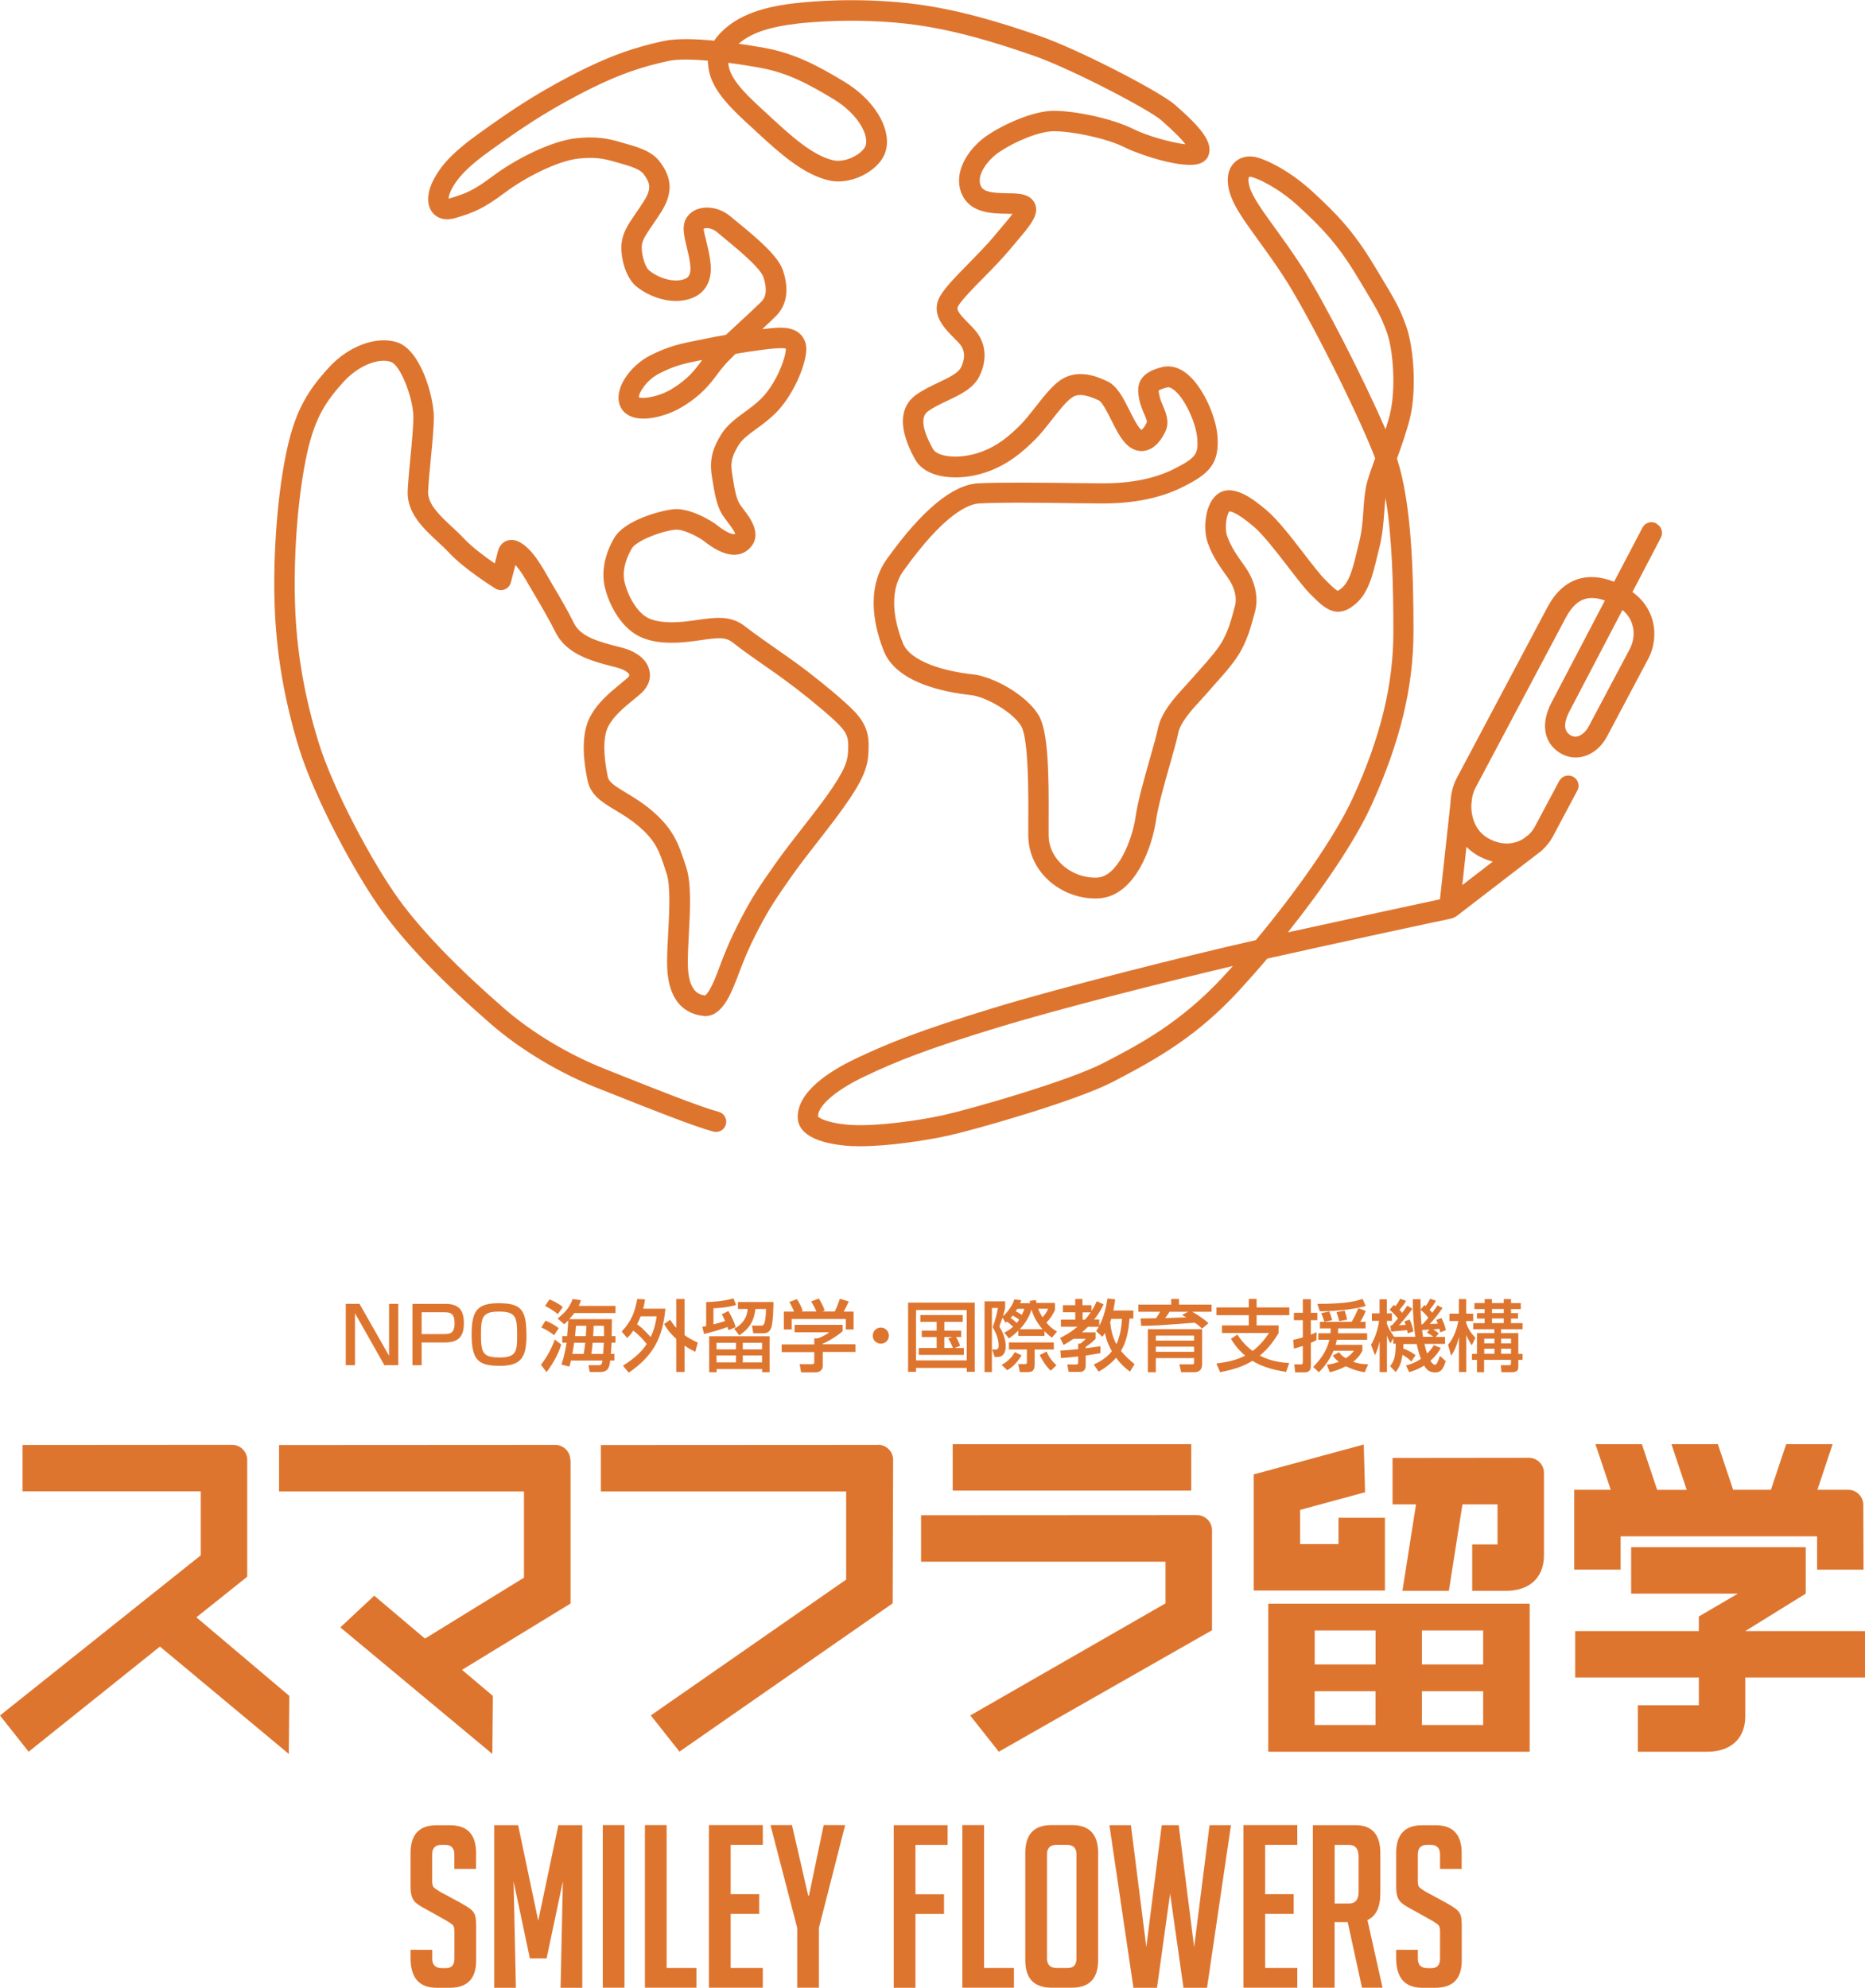<?xml version="1.0" encoding="UTF-8"?><svg id="b" xmlns="http://www.w3.org/2000/svg" width="243" height="259" xmlns:xlink="http://www.w3.org/1999/xlink" viewBox="0 0 243 259"><defs><style>.e{fill:none;}.e,.f{stroke-width:0px;}.g{clip-path:url(#d);}.f{fill:#de752f;}</style><clipPath id="d"><rect class="e" width="243" height="259"/></clipPath></defs><g id="c"><g class="g"><path class="f" d="M59.2,243.51v-1.86c0-.85-.41-1.27-1.24-1.27h-.44c-.8,0-1.21.42-1.21,1.27v3.51c0,.4.08.66.24.8.16.14.41.31.77.53l2.69,1.45c.59.33,1,.6,1.25.78.25.19.44.42.57.68.14.26.21.78.21,1.52v4.52c0,2.38-1.14,3.57-3.42,3.57h-1.74c-2.26,0-3.39-1.3-3.39-3.89v-1.06h2.83v1.15c0,.83.42,1.24,1.27,1.24h.5c.75,0,1.12-.41,1.12-1.24v-3.6c0-.4-.08-.66-.24-.8-.16-.14-.41-.32-.77-.53l-2.68-1.5c-.59-.31-1.02-.58-1.28-.8-.27-.21-.46-.5-.57-.84-.12-.35-.18-.79-.18-1.34v-4.34c0-2.42,1.13-3.63,3.39-3.63h1.76c2.26,0,3.39,1.21,3.39,3.63v2.06h-2.83Z"/><path class="f" d="M70.13,250.27l2.62-12.45h3.12v21.19h-2.83l.3-13.87-2.12,10.04h-2.18l-2.12-10.04.3,13.87h-2.83v-21.19h3.12l2.62,12.45h0Z"/><path class="f" d="M78.54,259v-21.19h2.83v21.19h-2.83Z"/><path class="f" d="M90.75,259h-6.72v-21.19h2.83v18.62h3.89v2.57Z"/><path class="f" d="M92.37,259v-21.19h7.02v2.57h-4.19v6.43h3.72v2.57h-3.72v7.05h4.19v2.57h-7.02Z"/><path class="f" d="M106.7,259h-2.83v-7.79l-3.48-13.4h2.8l2.12,9.21h.09l1.92-9.21h2.8l-3.42,13.4v7.79h0Z"/><path class="f" d="M123,246.82v2.57h-3.72v9.62h-2.83v-21.19h7.02v2.57h-4.19v6.43h3.72Z"/><path class="f" d="M132.11,259h-6.72v-21.19h2.83v18.62h3.89v2.57Z"/><path class="f" d="M137.01,259c-2.28,0-3.42-1.2-3.42-3.6v-13.96c0-2.42,1.13-3.63,3.39-3.63h2.71c2.26,0,3.39,1.21,3.39,3.63v13.96c0,2.4-1.14,3.6-3.42,3.6h-2.66ZM137.69,256.43h1.45c.75,0,1.12-.42,1.12-1.24v-13.57c0-.82-.42-1.24-1.27-1.24h-1.33c-.82,0-1.24.42-1.24,1.24v13.57c0,.82.42,1.24,1.27,1.24Z"/><path class="f" d="M160.39,237.82l-3.12,21.19h-3.07l-1.74-12.27-1.71,12.27h-3.07l-3.13-21.19h2.8l2.01,15.88,2.01-15.88h2.21l2.01,15.88,2.01-15.88h2.8-.01Z"/><path class="f" d="M162.01,259v-21.19h7.02v2.57h-4.19v6.43h3.72v2.57h-3.72v7.05h4.19v2.57h-7.02Z"/><path class="f" d="M171.06,237.82h5.54c2.16,0,3.25,1.21,3.25,3.63v5.22c0,1.85-.56,3.02-1.68,3.51l1.97,8.82h-2.68l-1.86-8.55h-1.71v8.55h-2.83v-21.19ZM173.9,248.03h1.85c.85,0,1.27-.51,1.27-1.53v-4.57c0-1.03-.42-1.54-1.27-1.54h-1.85v7.65h0Z"/><path class="f" d="M187.63,243.51v-1.86c0-.85-.41-1.27-1.24-1.27h-.44c-.8,0-1.21.42-1.21,1.27v3.51c0,.4.08.66.24.8.16.14.42.31.77.53l2.68,1.45c.59.33,1.01.6,1.25.78.24.19.44.42.57.68.14.26.21.78.21,1.52v4.52c0,2.38-1.14,3.57-3.42,3.57h-1.74c-2.26,0-3.39-1.3-3.39-3.89v-1.06h2.83v1.15c0,.83.42,1.24,1.27,1.24h.5c.75,0,1.12-.41,1.12-1.24v-3.6c0-.4-.08-.66-.24-.8-.16-.14-.41-.32-.77-.53l-2.69-1.5c-.59-.31-1.02-.58-1.28-.8-.26-.21-.46-.5-.57-.84-.12-.35-.17-.79-.17-1.34v-4.34c0-2.42,1.13-3.63,3.39-3.63h1.76c2.26,0,3.39,1.21,3.39,3.63v2.06h-2.83Z"/><path class="f" d="M46.84,169.89l3.85,6.77v-6.77h1.2v7.99h-1.81l-3.83-6.77v6.77h-1.2v-7.99h1.81Z"/><path class="f" d="M58.01,169.89c1.87,0,2.43.92,2.43,2.51,0,1.83-.74,2.53-2.57,2.53h-2.93v2.96h-1.2v-7.99h4.27ZM54.94,170.99v2.84h2.91c.82,0,1.38-.12,1.38-1.41s-.54-1.43-1.38-1.43h-2.91Z"/><path class="f" d="M68.6,173.89c0,2.78-.53,4.08-3.44,4.08-2.75,0-3.71-.64-3.71-4.08,0-3.1.71-4.08,3.56-4.08s3.58.85,3.58,4.08h0ZM62.67,173.89c0,2.44.26,2.99,2.47,2.99s2.24-.9,2.24-2.99c0-2.3-.2-2.99-2.36-2.99s-2.35.73-2.35,2.99Z"/><path class="f" d="M73.13,175.19c-.44,1.46-1.29,2.78-1.92,3.6l-.73-.97c1.09-1.32,1.68-2.91,1.81-3.28l.83.65h0ZM71.08,172.09c.64.26,1.16.55,1.72.96l-.6.93c-.57-.44-.92-.66-1.68-1.02l.55-.87h0ZM71.6,169.32c.35.12,1.29.57,1.73,1l-.65.91c-.54-.46-1.26-.87-1.66-1.07l.58-.85ZM73.89,174.1c.07-.7.11-1.31.15-2.06-.13.15-.21.24-.52.52l-.87-.76c.93-.71,1.56-1.44,1.97-2.54l1.07.16c-.07.22-.12.41-.28.74h4.78v.93h-5.36c-.11.15-.25.35-.66.8h5.56c-.01.23-.02,1.38-.03,2.21h.5v.85h-.51c-.01.21-.03.69-.1,1.46h.46v.87h-.55c-.08.74-.16,1.5-1.34,1.5h-1.32l-.17-.89h1.32c.43,0,.46-.26.5-.61h-4.1c-.04.22-.09.39-.21.79l-1.03-.27c.15-.44.44-1.3.67-2.85h-.56v-.85h.65ZM76.05,176.42c.12-.65.17-1.13.2-1.46h-1.44c-.08.55-.1.76-.24,1.46h1.47ZM76.33,174.1c.04-.62.06-1.07.08-1.35h-1.36c-.04.48-.07.86-.13,1.35h1.41ZM78.58,176.42c.06-.79.09-1.36.09-1.46h-1.45c-.07.81-.14,1.24-.17,1.46h1.54ZM78.7,174.1c0-.64,0-.96-.02-1.35h-1.33c0,.39-.04.95-.07,1.35h1.42Z"/><path class="f" d="M81,173.5c1.28-1.35,1.72-2.54,2.03-4.24l1.02.05c-.05.35-.11.69-.24,1.21h2.89c-.34,3.68-1.52,6.12-4.78,8.34l-.75-.91c1.76-1.11,2.56-2.02,3.09-2.82-.55-.72-1.07-1.22-1.74-1.75-.33.49-.57.74-.81.96l-.7-.83h0ZM83.47,171.53c-.08.21-.23.58-.46,1.02.65.48.77.61,1.77,1.66.5-1.02.67-1.95.78-2.69h-2.09ZM87.32,171.96c.17.28.37.6.79,1.06v-3.76h1.09v4.72c.71.5,1.29.76,1.72.96l-.33,1.2c-.35-.17-.78-.37-1.39-.8v3.43h-1.09v-4.31c-.98-.89-1.35-1.55-1.58-1.94l.79-.55Z"/><path class="f" d="M91.51,172.88c.24-.04.33-.06.5-.09v-3.13c.46-.02,2.23-.07,3.55-.48l.35.85c-1.02.35-2.6.43-2.95.44v2.1c.26-.06.86-.22,1.51-.44-.26-.59-.3-.68-.43-.88l.86-.42c.17.29.68,1.12.96,2.1l-.94.39c-.06-.2-.07-.24-.13-.41-.66.26-1.99.65-3.05.91l-.24-.96h0ZM100.28,174.12v4.68h-.98v-.41h-5.93v.41h-.97v-4.68h7.88ZM93.36,174.97v.85h2.53v-.85h-2.53ZM93.36,176.62v.9h2.53v-.9h-2.53ZM100.78,169.66c0,.19-.03,2.74-.31,3.39-.23.54-.5.68-1.16.68h-1.16l-.17-1h1.18c.31,0,.59,0,.65-2.17h-1.39c-.16,1.63-.87,2.64-2.1,3.44l-.66-.86c1.14-.61,1.71-1.53,1.75-2.58h-1.26v-.91h4.62ZM96.78,174.97v.85h2.51v-.85h-2.51ZM96.78,176.62v.9h2.51v-.9h-2.51Z"/><path class="f" d="M109.79,172.62v.84c-.57.52-1.78,1.29-2.59,1.62v.08h4.26v1h-4.26v1.82c0,.73-.73.84-.83.84h-1.99l-.19-1.07h1.63c.28,0,.28-.15.28-.32v-1.25h-4.25v-1h4.25v-.79h.44c.35-.11,1.04-.4,1.5-.8h-4.51v-.96h6.25ZM103.46,170.9c-.21-.55-.46-1-.61-1.25l.98-.37c.27.39.59.98.76,1.52l-.24.09h2.03c-.26-.59-.45-.93-.69-1.31l1-.38c.22.33.61,1.07.77,1.58l-.34.11h1.64c.12-.24.28-.54.67-1.66l1.16.35c-.24.54-.37.8-.66,1.32h1.29v2.33h-1.02v-1.36h-7.04v1.36h-1.03v-2.33h1.32Z"/><path class="f" d="M115.82,174.03c0,.59-.46,1.05-1.05,1.05s-1.07-.46-1.05-1.05c0-.59.48-1.05,1.05-1.05s1.05.47,1.05,1.05Z"/><path class="f" d="M125.96,178.24h-6.61v.51h-1.03v-9.02h8.69v9.02h-1.04v-.51ZM125.96,170.7h-6.61v6.56h6.61v-6.56ZM124.41,175.65h1.18v.9h-5.88v-.9h2.33v-1.43h-1.94v-.84h1.94v-1.14h-2.12v-.89h5.52v.89h-2.4v1.14h2.2v.84h-.68c.04.06.33.52.55,1.14l-.7.28h0ZM124.07,174.22h-1.03v1.43h1.12c-.1-.27-.34-.84-.61-1.23l.52-.2Z"/><path class="f" d="M130.84,173.65c.6-.3.92-.56,1.16-.78-.39-.37-.71-.61-.78-.66-.09.07-.1.08-.2.15l-.4-.67c-.24.69-.32.89-.41,1.16.83,1.29.83,2.36.83,2.56,0,.24,0,1.41-1.09,1.41h-.35l-.33-.98h.5c.28,0,.35-.22.35-.52,0-.83-.35-1.66-.78-2.4.26-.59.59-1.84.68-2.49h-.78v8.35h-.96v-9.22h2.68v.87c-.05.24-.07.37-.29,1.07.46-.35,1.25-1.32,1.49-2.19l.91.11c-.07.19-.1.28-.15.39h1.29c-.02-.1-.03-.15-.04-.31l.79-.1c.03.13.03.16.08.37h2.42v.89c-.22.59-.73,1.3-1.12,1.67.59.72,1.11,1.01,1.39,1.17l-.67.8c-.24-.17-.51-.37-.97-.85v.62h-3.41v-.69c-.48.48-.86.77-1.22,1.02l-.62-.77h0ZM133.11,176.59c-.46.78-1.16,1.57-1.88,1.95l-.72-.7c.65-.35,1.27-.85,1.71-1.66l.88.42h0ZM137.3,175.84h-2.49v1.9c0,.68-.16,1.05-.93,1.05h-1l-.2-1.05h.86c.21,0,.26-.05.26-.27v-1.63h-2.34v-.92h5.85v.92h0ZM132.8,171.96c-.2-.16-.32-.24-.85-.55-.15.19-.19.24-.28.33.31.19.54.39.81.64.04-.04.19-.23.32-.42ZM132.56,170.53c-.11.17-.15.24-.22.34.33.14.57.29.8.46.18-.39.26-.6.33-.79h-.92ZM135.84,173.2c-.19-.2-1.05-1.2-1.44-2.56-.35,1.19-1.06,2.05-1.52,2.56h2.96ZM135.27,170.53c.19.5.35.77.56,1.11.37-.4.56-.67.73-1.11h-1.29ZM136.91,178.6c-.65-.57-1.16-1.47-1.44-2.04l.91-.46c.2.6.72,1.32,1.28,1.79l-.75.71h0Z"/><path class="f" d="M142.51,177.79c.39-.17,1.53-.67,2.36-1.72-.65-1.14-.82-1.99-.9-2.39-.12.19-.17.28-.33.52l-.82-.77c.16-.22.24-.33.35-.55h-1.42c-.16.16-.35.37-.77.73h1.77v.85c-.53.51-.82.73-1.29,1.03v.19c.21-.03,1.83-.24,1.92-.26v.89c-.42.08-.83.16-1.92.32v1.38c0,.33-.21.75-.7.75h-1.51l-.19-.97h1.16c.13,0,.26-.02.26-.24v-.8c-.87.1-1.59.16-2.24.21l-.08-.98c.69-.04,1.36-.08,2.32-.19v-.71h.28c.21-.15.57-.46.7-.63h-1.59c-.61.42-.93.6-1.29.79l-.46-.9c.44-.22,1.23-.6,2.27-1.47h-2.16v-.92h1.87v-.96h-1.61v-.92h1.61v-.81h.94v.81h1.18v.75c.31-.46.5-.86.68-1.27l.9.41c-.19.38-.5,1.05-1.24,1.97h.67v.81c.61-1.09.91-2.51,1.07-3.54l1,.1c-.04.36-.1.81-.23,1.46h2.6v1.05h-.5c-.11,1.47-.35,2.95-1.11,4.22.53.65,1.09,1.16,1.77,1.72l-.6.98c-.33-.26-1.07-.8-1.81-1.81-.89,1.01-1.76,1.51-2.27,1.81l-.67-.97h.01ZM141.06,171v.96h.3c.19-.21.43-.49.76-.96h-1.07ZM144.8,171.85c-.08.24-.1.3-.15.42.1,1.01.33,1.99.81,2.88.48-1.03.66-2.16.73-3.3h-1.39,0Z"/><path class="f" d="M156.63,173.12c-.26-.24-.42-.4-.96-.77-4.91.37-5.14.39-6.98.41l-.08-.96c.06,0,1.81-.02,2.01-.03.19-.27.37-.55.54-.85h-2.84v-.93h4.28v-.73h1.02v.73h4.24v.93h-2.54c.26.13,1.37.78,2.14,1.49l-.83.71h0ZM156.63,173.2v4.57c0,.64-.33,1.03-1.02,1.03h-1.71l-.24-1.03h1.62c.26,0,.3-.02.3-.26v-.55h-4.98v1.84h-1.04v-5.61h7.07ZM150.6,174.03v.65h4.98v-.65h-4.98ZM150.6,175.47v.67h4.98v-.67h-4.98ZM154.82,170.92h-2.44c-.27.44-.3.49-.57.83.07,0,2.48-.09,2.75-.1-.13-.08-.24-.14-.55-.31l.8-.42Z"/><path class="f" d="M161.22,173.89c.3.44.86,1.32,1.99,2.14,1.02-.76,1.66-1.64,2.14-2.34h-6.13v-.99h3.49v-1.33h-4.22v-1.01h4.22v-1.11h1.02v1.11h4.26v1.01h-4.26v1.33h2.86v1.01c-.46.76-1.22,1.92-2.43,2.92.9.48,1.99.86,3.82.98l-.41,1.15c-1.54-.24-3.06-.63-4.39-1.44-.83.51-1.96,1.05-4.21,1.48l-.48-1.14c1.58-.19,2.73-.49,3.75-1.02-1.02-.86-1.56-1.71-1.86-2.2l.85-.54h0Z"/><path class="f" d="M168.5,174.58c.31-.06.65-.13,1.25-.32v-2.24h-1.16v-.96h1.16v-1.77h1.05v1.77h.84v.96h-.84v1.88c.24-.09.43-.17.75-.31l-.03,1.03c-.17.1-.3.17-.72.35v3.06c0,.66-.46.79-.75.79h-1.3l-.11-1.04h.85c.21,0,.26-.06.26-.3v-2.11c-.66.24-.91.29-1.16.35l-.09-1.12ZM174.18,174.58c-.02.12-.05.28-.16.65h3.49v.77c-.1.2-.36.78-1.2,1.44.89.31,1.45.31,1.96.33l-.46,1.04c-.37-.06-1.38-.24-2.44-.79-.88.46-1.58.66-2.1.79l-.39-1c.39-.04.83-.08,1.56-.37-.48-.35-.63-.58-.78-.81l.82-.44c.15.21.29.44.86.79.64-.41.84-.68,1.07-.98h-2.65c-.69,1.57-1.48,2.35-1.92,2.81l-.74-.7c.85-.87,1.72-1.91,2.11-3.53h-1.44v-.85h1.58c.02-.24.03-.37.04-.64h-1.41v-.85h4.13c.15-.26.48-.8.88-1.79l.96.37c-.1.25-.25.64-.72,1.42h.7v.85h-3.58c0,.27,0,.39-.02.64h3.8v.85h-3.93ZM177.93,170.18c-1.07.33-3.52.69-5.97.68l-.31-.96c3.07-.02,4.55-.2,5.9-.65l.39.94h0ZM173.19,170.88c.17.38.28.75.39,1.14l-1.02.21c-.08-.3-.26-.8-.41-1.12l1.04-.22ZM175.2,170.77c.21.65.28.89.32,1.18l-1.03.2c-.1-.42-.18-.69-.35-1.18l1.07-.2h0Z"/><path class="f" d="M183.85,177.38c-.41-.46-.96-.76-1.12-.84-.16,1.22-.5,1.74-.87,2.24l-.73-.76c.61-.81.7-1.4.73-2.93h-.32v-.71l-.37.66c-.15-.26-.3-.53-.46-1.02v4.76h-.95v-4c-.15.67-.26,1.03-.61,1.81l-.51-1.36c.55-.95.9-2.04,1.05-3.12h-.94v-.98h1v-1.83h.95v1.83h.66v.98h-.66v.37c.1.27.33.89.96,1.71h2.75c-.19-1.18-.33-2.99-.33-4.9h1.01c0,.47,0,.73.02,1.33l.49-.58c.09.1.12.11.16.15.22-.3.37-.56.58-.96l.76.26c-.15.26-.35.6-.83,1.18.12.13.22.24.35.38.41-.53.56-.78.67-.96l.67.33c-.69.98-.78,1.09-1.66,2.1.59-.02.76-.03,1.04-.05-.09-.22-.13-.33-.2-.49l.68-.24c.39.77.52,1.32.57,1.57l-.73.3c-.07-.3-.09-.35-.12-.47-.26.04-.55.06-.8.08.21.13.26.17.73.52l-.4.46h1.21v.91h-2.68c.1.49.24.98.35,1.25.5-.49.68-.78.87-1.09l.91.37c-.19.35-.56.98-1.35,1.66.11.2.35.53.6.53s.51-.75.63-1.16l.76.68c-.35,1.18-.73,1.48-1.36,1.48-.72,0-1.12-.3-1.45-.9-.92.57-1.54.73-1.96.86l-.4-.88c.41-.1,1.05-.25,1.94-.86-.15-.37-.37-1.05-.55-1.92h-1.73c0,.24,0,.37-.01.59.77.27,1.26.62,1.59.86l-.56.83h-.01ZM181.34,172.72c.19-.2.42-.46.81-.93-.15-.19-.55-.66-1.09-1.14l.55-.62c.09.07.17.12.21.16.24-.3.39-.54.62-.96l.76.27c-.17.3-.41.7-.85,1.16.11.12.21.24.35.41.35-.48.5-.69.67-.94l.66.4c-.6.88-1.66,2.06-1.75,2.15.26-.01.64-.02.88-.04-.07-.19-.11-.3-.18-.46l.69-.24c.27.56.41,1.09.5,1.54l-.75.26c-.02-.15-.04-.26-.08-.42-.04,0-1.92.17-2.08.19l-.11-.8h.19,0ZM186.1,171.7c-.31-.42-.65-.73-1-1.03,0,.46.06,1.35.11,1.9h.13c.46-.48.65-.72.76-.87ZM186.25,173.24c-.12,0-.91.06-.96.06.04.37.1.76.12.88h1.35c-.35-.26-.49-.35-.83-.53l.32-.41h0Z"/><path class="f" d="M188.67,175.23c.83-.96,1.21-2.33,1.34-3.1h-1.15v-.96h1.22v-1.9h.96v1.9h.91v.96h-.91v.26c.29.85.68,1.38,1.2,1.93l-.48.98c-.37-.61-.52-.87-.71-1.35v4.83h-.96v-4.57c-.22.9-.48,1.68-1.02,2.44l-.39-1.42ZM193.45,169.27h.94v.52h1.54v-.52h.95v.52h1.27v.78h-1.27v.53h.91v.71h-.91v.6h1.5v.79h-2.8v.51h2.25v2.7h.55v.78h-.55v.89c0,.41-.13.72-.85.72h-1.35l-.08-.91h.97c.32,0,.35-.04.35-.28v-.42h-3.5v1.61h-.93v-1.61h-.65v-.78h.65v-2.7h2.26v-.51h-2.75v-.79h1.49v-.6h-1v-.71h1v-.53h-1.33v-.78h1.33v-.52h0ZM193.39,174.43v.61h1.33v-.61h-1.33ZM193.39,175.74v.65h1.33v-.65h-1.33ZM194.39,170.56v.53h1.54v-.53h-1.54ZM194.39,171.8v.6h1.54v-.6h-1.54ZM195.59,174.43v.61h1.29v-.61h-1.29ZM195.59,175.74v.65h1.29v-.65h-1.29Z"/><path class="f" d="M165.33,208.96h-.08v19.29h34.06v-19.29h-33.99ZM179.23,212.45v4.43h-7.93v-4.43h7.93ZM171.29,220.37h7.93v4.4h-7.93v-4.4ZM185.27,224.77v-4.4h7.98v4.4h-7.98ZM193.25,216.88h-7.98v-4.43h7.98v4.43Z"/><path class="f" d="M180.45,207.25v-9.49h-6.05v3.44h-5v-4.46l8.46-2.3-.17-6.22-14.31,3.89h0s-.03,0-.03,0v15.14h17.1Z"/><path class="f" d="M32.18,205.47l-.02-.04h.05v-15.2c0-1.08-.89-1.97-1.97-1.97l-27.3.02v6.05h23.22v8.33L0,223.53l3.73,4.72,17.11-13.7,16.79,13.99.07-7.56-12.11-10.24,6.58-5.26h0Z"/><path class="f" d="M155.21,188.18h-31.08v6.05h31.08v-6.05Z"/><path class="f" d="M243,212.53h-15.6l7.88-4.88v-6.05h-22.75v6.05h13.91l-5.09,2.98v1.9h-16.11v6.05h16.11v3.62h-7.95v6.05h9.07c2.75,0,4.93-1.45,4.93-4.64v-5.03h15.6v-6.05Z"/><path class="f" d="M211.18,200.19h25.58v4.34h6.05l-.03-8.44c0-1.08-.89-1.97-1.97-1.97h-4.01l1.98-5.94h-6.05l-1.99,5.94h-4.92l-1.99-5.94h-6.05l1.99,5.95h-3.85l-1.99-5.95h-6.05l1.99,5.94h-4.76v10.4h6.05v-4.34h0Z"/><path class="f" d="M74.31,190.24c0-1.08-.89-1.97-1.97-1.97l-35.98.02v6.05h31.91v11.23l-12.9,7.94-6.61-5.59-4.42,4.13,19.81,16.49.07-7.56-4.02-3.4,14.11-8.62-.02-.04h.05v-18.68h-.03Z"/><path class="f" d="M114.39,188.27l-36.1.02v6.05h31.96v11.48l-25.45,17.7,3.73,4.72,27.75-19.3-.02-.04h.05l.06-18.68c0-1.08-.89-1.97-1.97-1.97h0Z"/><path class="f" d="M155.95,197.42l-35.94.02v6.05h31.85v5.43l-25.45,14.61,3.73,4.72,27.75-15.81h.03v-13.05c0-1.09-.88-1.97-1.97-1.97h0Z"/><path class="f" d="M199.2,189.95l-17.76.02v6.05h3.06l-1.77,11.27h6.05l1.77-11.27h4.57v5.22h-3.3v6.05h4.42c2.75,0,4.93-1.46,4.93-4.64v-10.73c0-1.08-.88-1.97-1.96-1.97h0Z"/><path class="f" d="M215.8,68.19c-.66-.34-1.46-.09-1.8.57-.04.08-1.65,3.17-3.69,7.04-1.71-.67-3.28-.79-4.69-.35-1.63.51-2.97,1.75-3.99,3.66l-11.83,22.29c-.48.9-.78,2.08-.82,3.32l-1.36,12.46c-2.97.64-12.4,2.67-19.82,4.31,4.41-5.54,8.71-11.76,10.92-16.63,3.72-8.19,5.45-15.37,5.45-22.58,0-7.92-.26-16.69-2.15-22.53.6-1.66,1.24-3.48,1.67-5.18.94-3.77.5-9.42-.49-12.13-.87-2.4-1.39-3.26-3.58-6.9l-.54-.89c-2.78-4.64-5.08-6.93-8.02-9.64-3.09-2.85-6.2-4.29-7.54-4.56-1.07-.21-2.09.09-2.76.81-.56.6-1.11,1.73-.56,3.74.49,1.79,1.83,3.65,3.7,6.23,1.01,1.39,2.16,2.98,3.36,4.82,3.16,4.84,9.59,17.61,11.88,23.56.01.03.03.07.04.11-.6,1.64-1.07,2.94-1.22,3.86-.19,1.07-.26,2.07-.32,3.03-.09,1.31-.18,2.55-.54,3.99-.09.37-.18.73-.26,1.09-.49,2.07-.96,4.02-1.98,4.9-.4.35-.56.38-.55.39-.26-.06-1.02-.82-1.63-1.43-.68-.67-1.69-1.99-2.77-3.39-1.61-2.1-3.45-4.47-4.92-5.71-1.5-1.25-4.6-3.86-6.65-1.8-1.33,1.32-1.61,4.29-.98,6.07s1.47,2.94,2.62,4.56c.9,1.26,1.24,2.63.91,3.75l-.21.78c-.32,1.16-.57,2.08-1.25,3.44-.61,1.22-1.9,2.66-3.03,3.93-.36.4-.7.78-1.01,1.14-.26.3-.55.62-.87.97-1.43,1.56-3.22,3.5-3.65,5.65-.17.83-.59,2.32-1.04,3.9-.74,2.6-1.58,5.56-1.86,7.53-.44,3.12-2.34,7.83-4.98,7.98-1.67.09-3.41-.55-4.66-1.73-.77-.74-1.7-2-1.7-3.84v-1.61c.04-6.4-.04-11.87-1.3-13.98-1.59-2.65-5.91-5.03-8.56-5.32-3.79-.4-8.17-1.68-9.13-4.07-.89-2.23-2.07-6.41.07-9.41,5.33-7.47,8.48-8.71,9.88-8.79,2.84-.16,8.37-.09,12.41-.03,1.55.02,2.88.03,3.74.03,4.05,0,7.54-.72,10.38-2.15,3.41-1.7,4.79-3.01,4.51-6.64-.2-2.62-1.98-6.67-4.2-8.28-1.23-.89-2.31-.87-3-.7-3.23.79-3.34,2.5-2.99,4.23.15.71.4,1.32.63,1.85.17.38.41.97.35,1.12-.26.57-.54.89-.69.99-.04-.03-.11-.09-.2-.19-.44-.52-.91-1.44-1.35-2.33-.82-1.64-1.6-3.19-2.87-3.8-1.15-.54-3.84-1.81-6.24-.1-1.07.77-2.13,2.13-3.16,3.44-.65.83-1.32,1.68-1.9,2.27-1.34,1.34-2.98,2.85-5.48,3.68-2.52.84-5.36.6-5.97-.49-1.43-2.56-1.63-4.23-.62-4.93.74-.52,1.64-.95,2.51-1.36,1.65-.78,3.36-1.59,4.14-3.14,1.12-2.24.88-4.48-.65-6.17-.25-.28-.52-.55-.78-.81-1.43-1.45-1.57-1.81-1.29-2.25.55-.87,1.95-2.31,3.32-3.69,1.21-1.23,2.46-2.51,3.47-3.73l.79-.94c1.8-2.12,2.88-3.4,2.47-4.75-.12-.37-.46-1.05-1.47-1.34-.64-.19-1.41-.2-2.24-.21-1.69-.03-3-.12-3.39-.89-.67-1.34.75-3.39,2.44-4.52,1.97-1.32,5.14-2.67,7.05-2.67,2.38,0,6.8.89,9.19,2.08,1.99,1,7.74,2.92,9.87,2.11.66-.25.96-.69,1.08-1.02.69-1.73-1.07-3.74-4.36-6.62-1.94-1.7-12.41-7.14-17.56-8.94-4.97-1.73-10.91-3.59-17.19-4.29-6.78-.75-12.58-.25-14.76,0-2.49.29-6.09.91-8.68,2.95-.8.63-1.41,1.27-1.84,1.93-2.52-.24-4.9-.3-6.51.03-3.53.75-6.96,1.81-12.24,4.57-4.93,2.58-8.02,4.71-11.83,7.44-3.67,2.63-5.04,4.3-5.96,6.02-.71,1.32-1.13,3.16-.15,4.36.38.47,1.29,1.19,3.04.67,2.36-.71,3.6-1.21,6.42-3.32,2.55-1.91,6.78-4.11,9.57-4.41,2.01-.21,3.24-.01,4.59.39.22.07.46.13.71.2,1.11.31,2.64.74,3.13,1.39.78,1.05,1.18,1.81.09,3.53-.46.71-.84,1.29-1.18,1.77-.84,1.24-1.4,2.06-1.67,3.26-.39,1.76.3,4.79,1.76,6.05,1.29,1.1,3.54,2.12,5.72,1.95,1.42-.12,2.5-.62,3.2-1.48.72-.89,1-2.08.82-3.56-.12-1.01-.34-1.9-.53-2.69-.16-.63-.37-1.5-.36-1.65.01-.01.1-.08.3-.09.39-.03,1,.12,1.49.55.23.2.57.48.98.82,1.25,1.03,4.59,3.74,5.01,4.99.74,2.22-.02,2.98-.27,3.23-.61.61-1.57,1.5-2.59,2.44-.69.63-1.37,1.27-2.01,1.87-.83.15-1.7.3-2.55.48l-.6.12c-3,.6-4.24.85-6.69,2.07-2.66,1.34-4.91,4.47-3.92,6.67.21.46.66,1.08,1.65,1.39,1.85.57,4.67-.26,6.49-1.39,2.48-1.52,3.56-2.96,4.51-4.22.31-.42.62-.82.98-1.23.32-.37.81-.85,1.38-1.41,2.28-.39,4.1-.62,4.91-.69.93-.08,1.5-.06,1.63,0,0,0,.02.08,0,.29-.24,1.7-1.53,4.56-3.18,6.21-.66.66-1.43,1.23-2.17,1.77-1.14.84-2.32,1.7-3.07,2.93-1.01,1.66-1.56,3.14-1.22,5.35l.07.44c.28,1.77.55,3.44,1.3,4.65.17.26.39.56.64.89.3.4,1.02,1.35,1.04,1.61-.09.08-.75.15-2.38-1.14-.8-.64-3.65-2.31-5.73-2.06-1.85.22-6.36,1.48-7.67,3.77-1.27,2.22-1.68,4.46-1.18,6.48.55,2.22,2.09,5.21,4.59,6.37,1.69.79,3.97.97,6.97.56l.88-.12c2.24-.33,3.26-.44,4.19.29,1.25,1,2.77,2.05,4.24,3.08.9.62,1.8,1.25,2.62,1.86,1.96,1.43,4.53,3.51,6.12,4.95,1.56,1.42,2.08,2.12,2.08,3.46,0,1.68-.08,2.62-2,5.49-1.09,1.65-2.56,3.52-3.97,5.33-1.22,1.57-2.5,3.2-3.57,4.73-1.99,2.82-3,4.3-4.46,7.13-1.52,2.93-2.18,4.69-2.82,6.38l-.25.67c-.86,2.26-1.4,2.8-1.57,2.92-.75-.08-2.26-.42-2.26-4.3,0-1.15.07-2.44.14-3.81.17-3.21.34-6.54-.36-8.63l-.17-.51c-.82-2.49-1.47-4.46-4.39-6.92-1.15-.97-2.26-1.64-3.25-2.23-1.43-.86-2.24-1.38-2.39-2.07-.62-2.92-.61-5.24.03-6.54.69-1.37,2.06-2.5,3.28-3.5.37-.3.71-.58,1.01-.85.96-.85,1.35-1.97,1.08-3.05-.19-.8-.94-2.25-3.72-2.95-3.12-.78-5.23-1.42-6.1-3.16-.89-1.78-1.69-3.14-2.71-4.86-.36-.62-.75-1.28-1.18-2.03-1.11-1.93-2.8-4.16-4.49-3.93-.75.1-1.32.65-1.52,1.45-.11.44-.26,1.04-.42,1.6-1.23-.85-2.93-2.1-3.99-3.23-.48-.53-1.05-1.04-1.58-1.54-1.56-1.45-3.18-2.96-3.11-4.61.06-1.27.21-2.82.36-4.32.2-2.05.39-3.99.39-5.39,0-2.43-1.62-8.68-4.77-9.72-2.69-.89-6.38.48-8.97,3.34-2.61,2.88-4.23,5.4-5.35,10.4-1.23,5.48-1.88,13.47-1.66,20.36.2,6.3,1.24,12.43,3.17,18.74,1.98,6.45,7.32,16.41,10.87,21.31,3.09,4.27,7.83,9.18,14.08,14.62,3.87,3.37,8.95,6.42,13.93,8.39l2.43.96c4.28,1.7,10.14,4.04,12.69,4.72.71.19,1.45-.23,1.63-.95.19-.71-.24-1.45-.95-1.63-2.39-.64-8.17-2.94-12.39-4.62l-2.44-.97c-4.71-1.86-9.52-4.74-13.16-7.92-6.1-5.31-10.69-10.07-13.67-14.17-3.43-4.74-8.58-14.33-10.48-20.52-1.87-6.09-2.87-11.99-3.05-18.04-.21-6.68.42-14.41,1.6-19.69,1-4.45,2.37-6.59,4.73-9.19,1.84-2.04,4.49-3.15,6.15-2.6,1.3.44,2.94,4.83,2.94,7.19,0,1.27-.19,3.23-.37,5.13-.15,1.53-.3,3.12-.37,4.45-.15,2.9,2.03,4.92,3.95,6.7.53.48,1.02.95,1.44,1.4,2.03,2.18,5.9,4.58,6.06,4.68.36.22.8.26,1.19.1.39-.16.69-.48.8-.9,0,0,.31-1.18.6-2.28.37.42.85,1.05,1.4,2.01.44.75.83,1.43,1.2,2.05.99,1.68,1.77,3.01,2.62,4.7,1.48,2.96,4.86,3.81,7.84,4.56,1.34.33,1.74.83,1.78.99.02.09-.08.26-.26.42-.28.24-.6.51-.93.78-1.35,1.11-3.03,2.49-3.97,4.37-.95,1.89-1.03,4.68-.26,8.29.4,1.86,1.97,2.8,3.62,3.79.9.54,1.92,1.16,2.91,1.99,2.35,1.97,2.81,3.38,3.57,5.72l.17.51c.53,1.61.37,4.82.22,7.65-.08,1.41-.15,2.74-.15,3.96,0,5.35,2.59,6.74,4.76,6.97,2.1.2,3.32-2.22,4.24-4.64l.26-.67c.61-1.62,1.24-3.3,2.69-6.08,1.39-2.67,2.32-4.02,4.28-6.82,1.03-1.47,2.29-3.07,3.49-4.62,1.45-1.85,2.93-3.77,4.09-5.5,2.21-3.31,2.45-4.73,2.45-6.98,0-2.55-1.28-3.91-2.96-5.44-1.65-1.5-4.31-3.66-6.34-5.14-.84-.61-1.75-1.25-2.67-1.89-1.43-1-2.91-2.03-4.11-2.97-1.87-1.48-3.89-1.18-6.23-.85l-.86.12c-2.44.33-4.28.22-5.48-.33-1.47-.68-2.68-2.83-3.12-4.6-.34-1.35-.03-2.86.91-4.5.51-.9,3.48-2.19,5.67-2.45.96-.11,3.02.92,3.75,1.5,3.16,2.51,4.97,1.89,5.92.94,1.76-1.76.1-3.95-.8-5.12-.19-.25-.37-.48-.49-.68-.47-.76-.7-2.17-.93-3.66l-.07-.44c-.23-1.43.1-2.29.86-3.55.47-.78,1.35-1.42,2.37-2.16.78-.57,1.67-1.23,2.48-2.04,1.88-1.88,3.57-5.21,3.94-7.73.18-1.25-.26-2.02-.66-2.45-1.05-1.12-2.8-.96-3.83-.87-.32.03-.74.07-1.22.13.71-.65,1.34-1.25,1.79-1.7,1-1,1.97-2.84.91-5.97-.61-1.82-3.23-4.07-5.85-6.21-.38-.31-.7-.57-.91-.75-.97-.85-2.26-1.3-3.47-1.2-.89.08-1.65.45-2.15,1.07-.88,1.07-.53,2.49-.17,3.98.17.71.37,1.52.47,2.36.06.51.07,1.18-.24,1.56-.29.35-.9.48-1.36.51-1.36.1-2.91-.58-3.77-1.32-.59-.51-1.11-2.5-.9-3.44.15-.66.48-1.16,1.27-2.33.35-.51.75-1.1,1.23-1.84,1.9-3,.96-5-.21-6.56-1.03-1.38-2.98-1.93-4.54-2.36-.23-.06-.46-.13-.66-.19-1.62-.48-3.2-.75-5.64-.49-3.3.35-7.98,2.75-10.89,4.93-2.5,1.88-3.47,2.26-5.59,2.9-.07.02-.13.03-.18.05.01-.26.11-.71.4-1.25.6-1.12,1.54-2.53,5.16-5.11,3.73-2.67,6.74-4.75,11.52-7.25,5-2.62,8.24-3.62,11.56-4.33,1.09-.24,2.85-.24,5.15-.04,0,.47.05.96.17,1.48.62,2.72,3.11,4.99,5.74,7.4l.57.53c2.8,2.57,5.97,5.48,9.39,6.21,1.56.34,3.52-.09,5.09-1.13,1.25-.82,2.06-1.89,2.28-3.03.57-2.86-1.7-6.46-5.52-8.75-3.29-1.98-6.35-3.67-10.46-4.4-1.02-.18-2.12-.36-3.25-.52.09-.08.19-.15.28-.23,1.56-1.24,3.89-1.99,7.33-2.39,1.63-.19,7.47-.74,14.15,0,6.02.67,11.77,2.48,16.61,4.16,5.03,1.75,15.12,7.06,16.68,8.42,1.8,1.58,2.71,2.55,3.16,3.14-1.69-.18-4.92-1.05-6.8-1.99-2.82-1.41-7.65-2.37-10.38-2.37s-6.65,1.86-8.52,3.12c-2.73,1.81-4.75,5.13-3.34,7.94,1.13,2.27,3.9,2.33,5.72,2.35.26,0,.54.01.78.02-.39.54-1,1.27-1.54,1.89l-.8.96c-.95,1.14-2.16,2.37-3.32,3.56-1.6,1.63-2.98,3.03-3.68,4.16-1.48,2.37.42,4.28,1.67,5.55.24.24.48.48.71.73.98,1.07.67,2.32.24,3.18-.37.73-1.59,1.31-2.89,1.93-.97.46-1.98.94-2.91,1.59-1.59,1.12-2.92,3.48-.18,8.42,1.45,2.63,5.8,2.85,9.15,1.73,2.9-.96,4.85-2.65,6.53-4.32.7-.7,1.42-1.62,2.12-2.51.91-1.16,1.85-2.37,2.61-2.91.8-.57,1.82-.46,3.55.35.44.21,1.18,1.69,1.62,2.57.52,1.04,1.05,2.11,1.72,2.87.94,1.1,1.92,1.23,2.56,1.13,1.5-.21,2.38-1.69,2.78-2.56.55-1.22.07-2.35-.32-3.28-.19-.45-.38-.88-.47-1.33-.08-.39-.11-.63-.12-.66,0,0,.19-.21,1.13-.44.21-.06.48.04.8.27,1.49,1.08,2.95,4.38,3.11,6.32.16,2.03-.07,2.56-3.05,4.05-2.47,1.24-5.56,1.86-9.19,1.86-.86,0-2.17-.02-3.71-.03-4.08-.06-9.65-.12-12.6.03-3.34.19-7.35,3.52-11.91,9.9-2.87,4.02-1.47,9.22-.37,11.96,1.64,4.11,7.8,5.35,11.33,5.73,1.93.21,5.45,2.2,6.56,4.03.99,1.65.95,9.04.93,12.59v1.64c0,2.18.89,4.23,2.53,5.78,1.78,1.68,4.26,2.59,6.66,2.45,4.79-.28,6.98-6.84,7.47-10.27.26-1.79,1.11-4.77,1.79-7.17.48-1.7.91-3.17,1.09-4.1.28-1.41,1.79-3.05,2.99-4.36.34-.37.66-.72.93-1.04.3-.35.63-.72.97-1.1,1.25-1.39,2.66-2.98,3.43-4.51.8-1.59,1.11-2.73,1.44-3.93l.21-.76c.55-1.9.07-4.11-1.31-6.04-1.07-1.49-1.76-2.48-2.28-3.9-.39-1.09-.06-2.87.28-3.24.08,0,.78-.04,3.12,1.93,1.25,1.05,2.99,3.3,4.52,5.29,1.18,1.53,2.19,2.85,3,3.65,1.7,1.7,3.32,3.32,5.81,1.18,1.68-1.43,2.24-3.8,2.84-6.3.08-.35.17-.71.26-1.06.41-1.67.52-3.08.62-4.45.05-.69.1-1.34.18-2.01.87,5.14,1.02,11.55,1.02,17.48,0,6.82-1.65,13.65-5.22,21.48-2.37,5.24-7.62,12.58-12.7,18.67-8.55,1.93-25.51,6.18-34.28,8.87-9.47,2.89-13.58,4.54-17.85,6.57-3.46,1.65-7.59,4.31-7.56,7.63.03,3.1,4.94,3.66,7.05,3.77.35.01.71.02,1.09.02,3.53,0,8.29-.69,11.5-1.39,3.32-.73,16.58-4.48,21.46-7.02,5.92-3.09,10.89-5.91,16.38-11.85,1.17-1.27,2.42-2.68,3.7-4.19,8.88-2,23.91-5.22,24.07-5.24.02,0,.04-.02.06-.03.12-.03.22-.08.32-.14.04-.02.08-.04.12-.07,0,0,.02,0,.03-.01l10.48-8.06c.21-.15.42-.31.62-.48l.13-.1s.05-.07.08-.1c.52-.49.96-1.04,1.29-1.66,0,0,3.16-5.92,3.2-6.01.35-.65.1-1.46-.55-1.8-.65-.34-1.46-.1-1.81.55,0,.02-3.2,6-3.2,6-.18.34-.45.69-.8,1.02l-.65.5c-1.11.69-2.68.98-4.5.01-1.79-.95-2.35-2.84-2.3-4.45l.07-.62s0-.05,0-.08c.08-.55.24-1.04.43-1.41l11.83-22.29c.68-1.28,1.49-2.08,2.43-2.38.75-.23,1.63-.17,2.64.19-3.05,5.83-6.48,12.38-6.94,13.26-1.45,2.74-1.05,5.26,1.05,6.58.96.6,2.02.77,3.09.48,1.26-.33,2.38-1.28,3.07-2.59l5.38-10.14c.74-1.39.98-3.08.65-4.63-.25-1.18-.93-2.77-2.71-4.07,2.04-3.89,3.65-7,3.7-7.08.34-.66.09-1.46-.56-1.8v-.07ZM91.35,47.11c-.89,1.18-1.73,2.29-3.78,3.55-1.72,1.06-3.77,1.34-4.33,1.11-.04-.55.98-2.26,2.69-3.12,2.02-1.01,3-1.24,5.56-1.75-.05.07-.1.14-.15.21ZM99.01,8.83c3.66.64,6.49,2.22,9.55,4.06,3.05,1.83,4.57,4.45,4.27,5.94-.08.42-.51.91-1.13,1.32-.96.64-2.19.93-3.07.75-2.71-.58-5.59-3.23-8.14-5.57l-.57-.53c-2.32-2.12-4.51-4.12-4.94-6.03-.05-.2-.08-.4-.09-.59,1.27.17,2.64.38,4.12.64h0ZM181.12,53.92c-.17.66-.37,1.34-.59,2.02-2.76-6.34-8.01-16.73-11.01-21.35-1.24-1.9-2.4-3.51-3.43-4.93-1.64-2.26-2.93-4.05-3.29-5.37-.23-.83-.1-1.18-.06-1.22,0,0,.06-.03.15-.03.04,0,.08,0,.13.01.81.17,3.52,1.37,6.25,3.9,2.78,2.57,4.94,4.72,7.54,9.05l.54.89c2.18,3.64,2.58,4.29,3.36,6.44.83,2.3,1.19,7.41.4,10.57h0ZM159.42,127.22c-5.61,6.06-10.94,8.85-15.65,11.29-4.47,2.33-17.34,6.02-20.79,6.78-3.49.77-8.7,1.46-11.89,1.3-2.81-.13-4.35-.84-4.51-1.12-.01-1.41,2.36-3.44,6.03-5.19,4.25-2.02,8.12-3.57,17.48-6.42,7.63-2.33,21.51-5.86,30.55-7.99-.41.47-.83.92-1.24,1.36h0ZM192.73,111.58c.6.31,1.18.54,1.77.69l-3.97,3.06.54-4.99c.46.47,1.01.89,1.65,1.24ZM212.77,81.7c.29,1.39-.23,2.51-.4,2.83l-5.38,10.14c-.35.65-.87,1.12-1.41,1.27-.35.1-.66.04-.99-.16-1.14-.71-.55-2.22-.11-3.07.47-.89,3.88-7.4,6.92-13.23.73.62,1.18,1.36,1.36,2.22h0Z"/></g></g></svg>